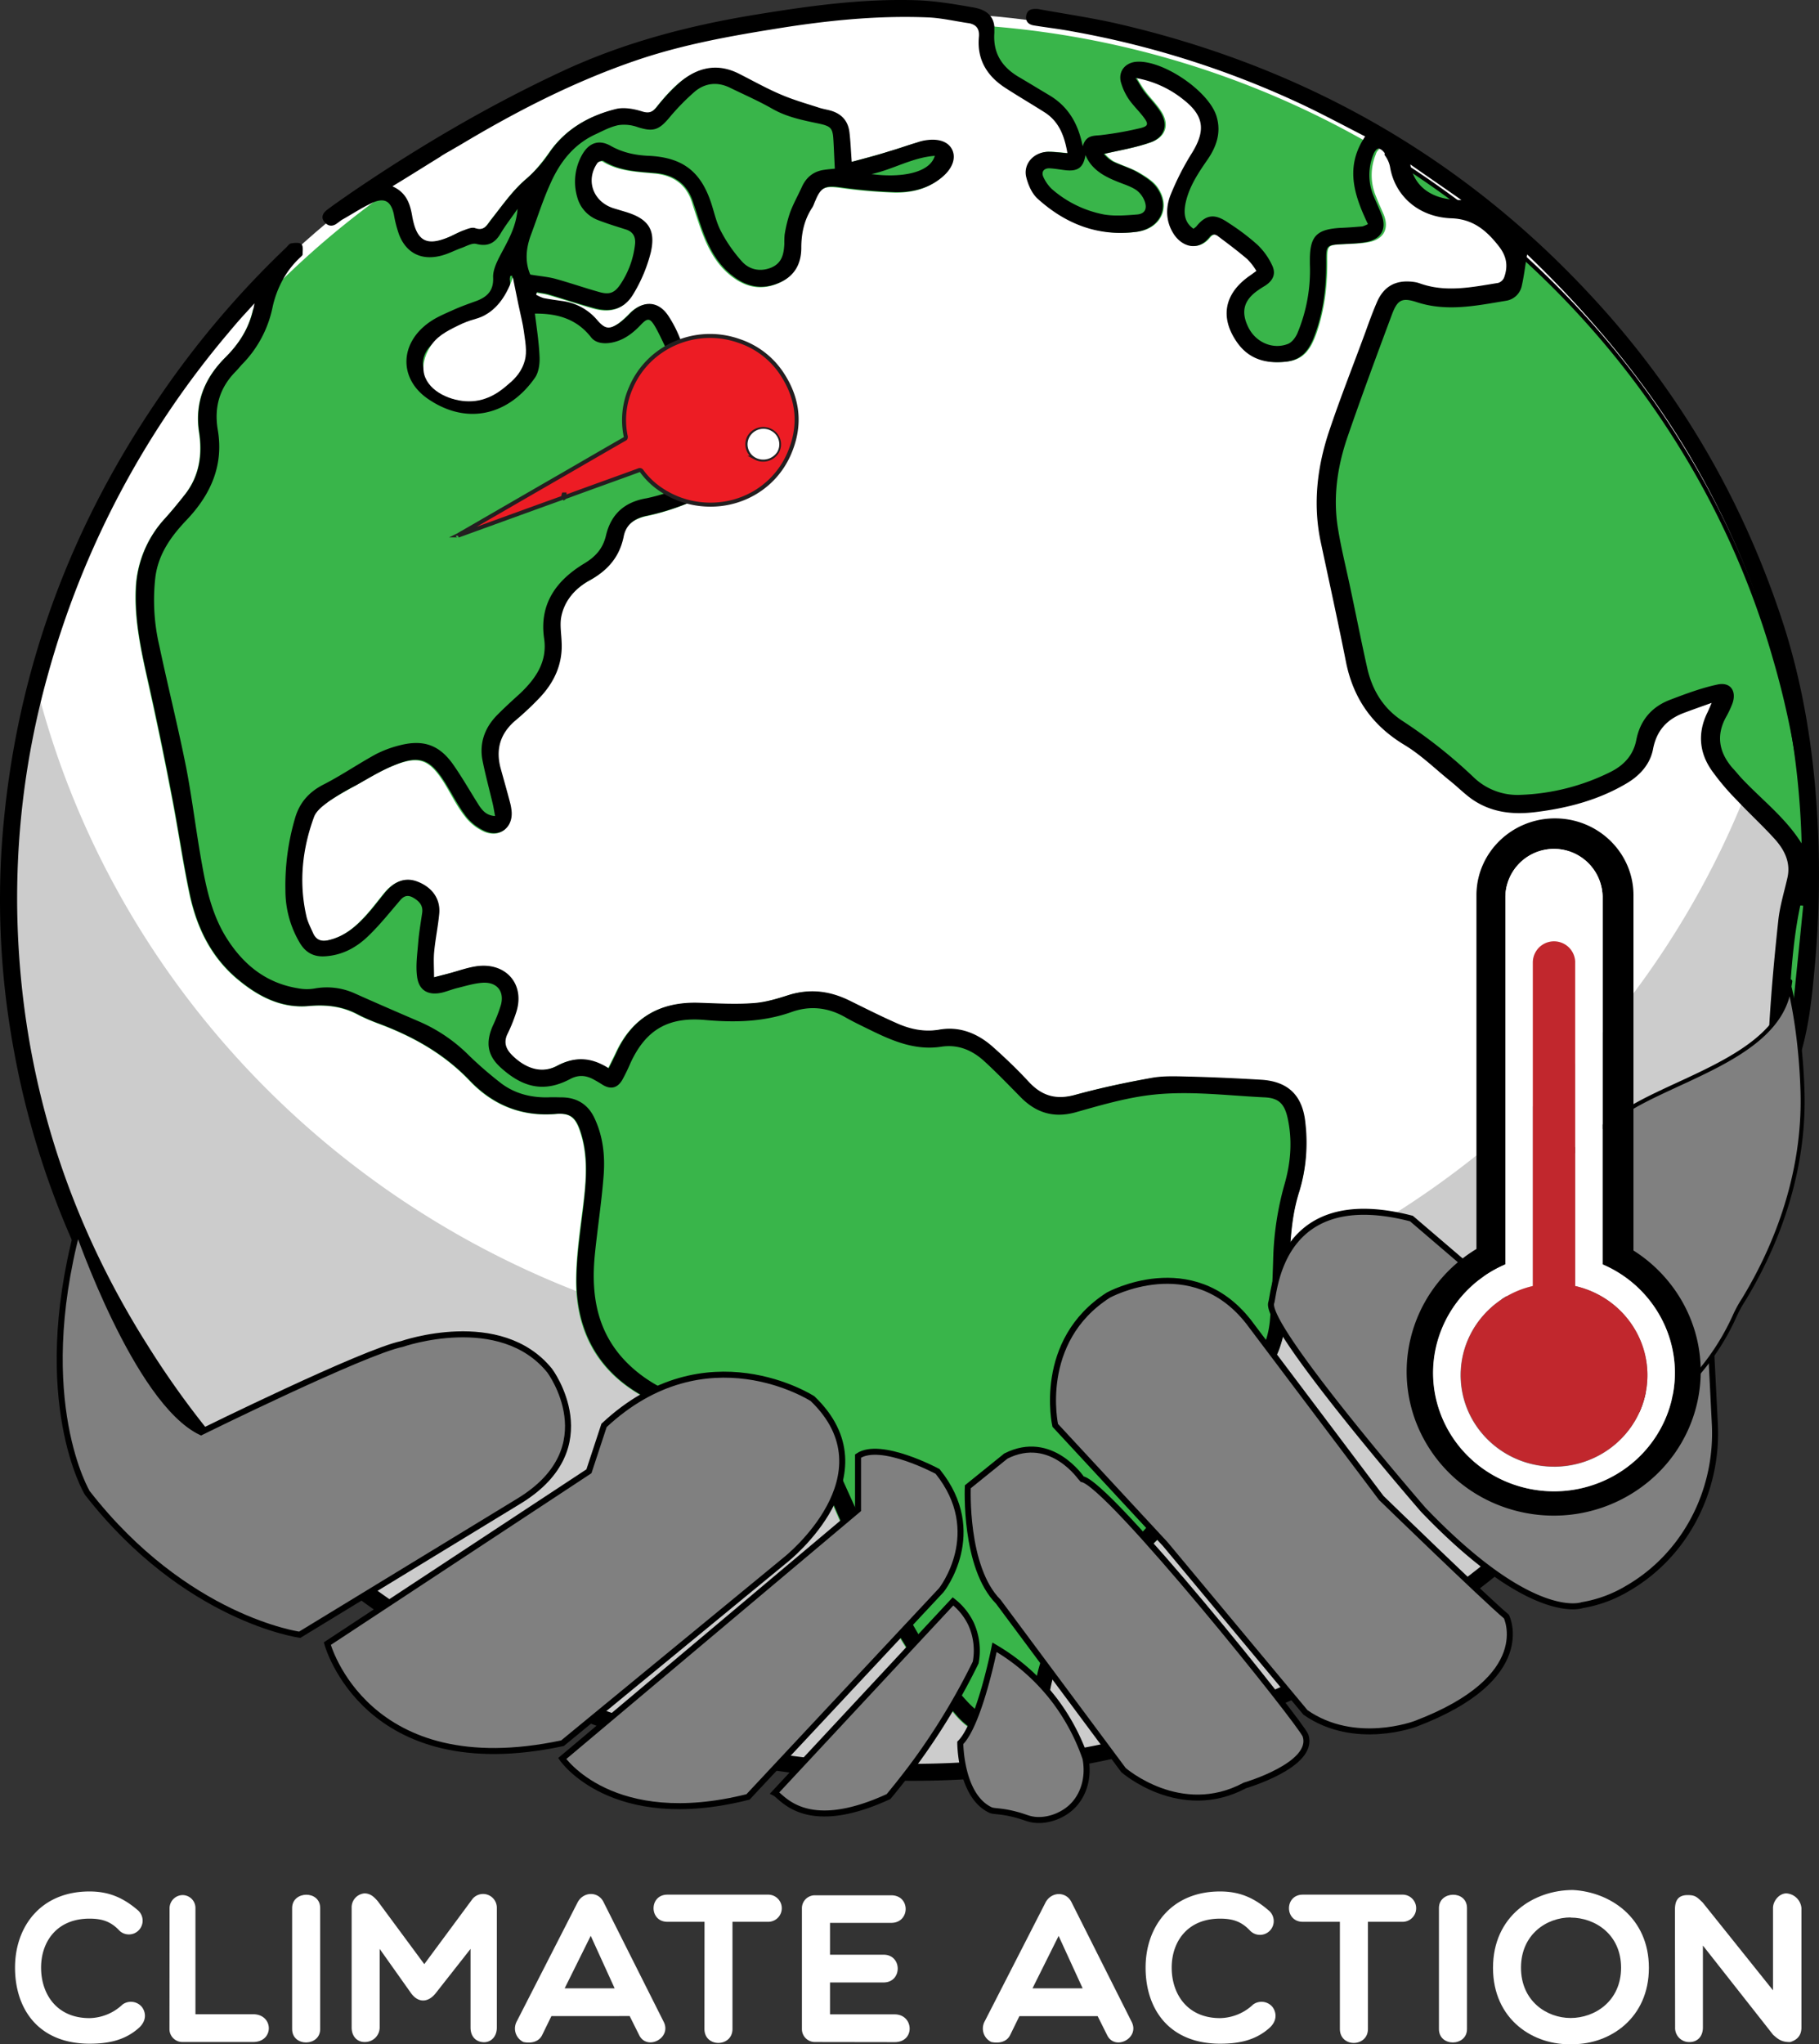 <svg id="Layer_1" data-name="Layer 1" xmlns="http://www.w3.org/2000/svg" viewBox="0 0 908.08 1020.1"><rect x="0" y="0" width="908.08" height="1020.1" fill="#333333" stroke="none"/><defs><style>.cls-1{fill:#fff;}.cls-2{fill:#ccc;}.cls-3,.cls-4{fill:#39b54a;}.cls-4,.cls-5,.cls-6{stroke:#000;}.cls-4{stroke-linecap:round;stroke-linejoin:round;}.cls-4,.cls-6,.cls-7{stroke-width:2px;}.cls-5,.cls-6{fill:gray;}.cls-5,.cls-6,.cls-7{stroke-miterlimit:10;}.cls-5{stroke-width:3px;}.cls-7{fill:#ed1c24;stroke:#231f20;}.cls-8{fill:#c1272d;}</style></defs><path class="cls-1" d="M28.6,986.67c0-20.42,12.8-38,37.15-38,9.2,0,16.51,2.76,24.24,9.43a6.87,6.87,0,0,1-8.78,10.56,7.34,7.34,0,0,1-.64-.61c-4.34-4.56-8.79-5.82-14.82-5.82-16.3,0-24.14,11.54-24.14,24.44,0,13.13,7.75,25.2,24.14,25.2a24.61,24.61,0,0,0,16.51-6.78,7.12,7.12,0,0,1,9.73,1.29c1.71,2.34,2.58,6.25-1.16,10-7.41,6.88-16.3,8.26-25.08,8.26C40.09,1024.57,28.6,1007.11,28.6,986.67Z" transform="translate(-21.1 -4.83)"/><path class="cls-1" d="M105.75,956.93a6.61,6.61,0,0,1,6.68-6.45,6.45,6.45,0,0,1,6.24,6.45v53h28.79c10.32,0,10.58,13.86,0,13.86H112.37a6.45,6.45,0,0,1-6.67-6.23v-.22Z" transform="translate(-21.1 -4.83)"/><path class="cls-1" d="M166.94,956.93c0-8.67,14-9,14,0v60.41c0,8.79-14,9-14,0Z" transform="translate(-21.1 -4.83)"/><path class="cls-1" d="M210.64,977.33v39.16a7.3,7.3,0,0,1-7.31,7.3H203c-3.38,0-6.35-2.58-6.35-7.29V956.93a7,7,0,0,1,6.35-7.3c3.07,0,4.86,1.8,6.67,3.87l23.24,31.44,24.12-32.6A6.87,6.87,0,0,1,269.13,957v59.59c0,4.65-3,7.3-6.35,7.3-3.81,0-6.78-2.58-6.78-7.3V977.33l-17.51,22.26c-3.81,4.65-8.58,4.65-12.07,0Z" transform="translate(-21.1 -4.83)"/><path class="cls-1" d="M282.41,1023.8a7.46,7.46,0,0,1-3.48-10c0-.07.07-.14.1-.2l30.37-59.38c2.86-5.61,10.48-5.82,13.13,0l29.84,59.38c4.34,8.26-8.46,14.82-12.27,6.57l-4.66-9.32H296.38l-4.55,9.32C290.14,1023.8,286.22,1024.57,282.41,1023.8ZM327.94,997,316,970.8,303,997Z" transform="translate(-21.1 -4.83)"/><path class="cls-1" d="M372.81,963.81H354.28c-9.21,0-9.21-13.55,0-13.55h50.06a6.78,6.78,0,1,1,0,13.55H386.77v53.46c0,9.2-14,9.42-14,0Z" transform="translate(-21.1 -4.83)"/><path class="cls-1" d="M428,1023.8a6.46,6.46,0,0,1-6.57-6.34V957.14a6.46,6.46,0,0,1,6.35-6.56H466c9.73,0,9.53,13.76,0,13.76H435.46v15.88h26.72c9.43,0,9.43,13.86,0,13.86H435.46V1010h32.27c9.63,0,10.33,13.86,0,13.86Z" transform="translate(-21.1 -4.83)"/><path class="cls-1" d="M516,1023.8a7.46,7.46,0,0,1-3.48-10,1.24,1.24,0,0,1,.1-.2L543,954.26c2.87-5.61,10.48-5.82,13.13,0L586,1013.64c4.35,8.26-8.47,14.82-12.27,6.57l-4.66-9.32H530l-4.56,9.32C523.74,1023.8,519.82,1024.57,516,1023.8ZM561.58,997l-12-26.15L536.55,997Z" transform="translate(-21.1 -4.83)"/><path class="cls-1" d="M593,986.67c0-20.42,12.82-38,37.17-38,9.2,0,16.51,2.76,24.23,9.43a6.87,6.87,0,1,1-9.41,9.95c-4.35-4.56-8.79-5.82-14.82-5.82-16.31,0-24.14,11.54-24.14,24.44,0,13.13,7.74,25.2,24.14,25.2a24.65,24.65,0,0,0,16.51-6.78,7.12,7.12,0,0,1,9.73,1.29c1.69,2.34,2.58,6.25-1.16,10-7.41,6.88-16.31,8.26-25.08,8.26C604.49,1024.57,593,1007.11,593,986.67Z" transform="translate(-21.1 -4.83)"/><path class="cls-1" d="M690,963.81H671.5c-9.22,0-9.22-13.55,0-13.55h50.06a6.78,6.78,0,0,1,0,13.55H704v53.46c0,9.2-14,9.42-14,0Z" transform="translate(-21.1 -4.83)"/><path class="cls-1" d="M739.45,956.93c0-8.67,14-9,14,0v60.41c0,8.79-14,9-14,0Z" transform="translate(-21.1 -4.83)"/><path class="cls-1" d="M806.34,1024.88c-19.57.85-39.9-12.17-39.9-38.1s20.33-38.84,39.9-38.84c18.56,1,37.92,13.76,37.92,38.84S824.9,1024.88,806.34,1024.88Zm-1.16-63.25c-11.85,0-24.77,8.37-24.77,25.08s12.9,25.1,24.77,25.1c12.17,0,25.19-8.47,25.19-25.1s-13-25-25.19-25Z" transform="translate(-21.1 -4.83)"/><path class="cls-1" d="M857.26,958c0-3.81.84-7.52,6.35-7.52,3.87,0,4.65,1,7.51,3.71L906.22,998V956.93c0-3.49,3.07-7.3,6.67-7.3a8.05,8.05,0,0,1,7.52,7.3v59.6c0,4.65-2.87,6.45-5.62,7.29-3.7,0-5.5-.84-8.57-3.7l-35-44.46v40.87c0,4.65-2.87,7.29-6.67,7.29a7,7,0,0,1-7.2-6.71,5.61,5.61,0,0,1,0-.58Z" transform="translate(-21.1 -4.83)"/><ellipse class="cls-1" cx="454.19" cy="445.46" rx="448.62" ry="439.26"/><path class="cls-2" d="M923.9,446.47c.58,242.63-199.6,439.86-447.47,440.4s-449.06-195.5-449.78-438a434.48,434.48,0,0,1,12.2-103.5c48,192.53,225.56,335.2,437,334.77S864.16,535.92,911,343.12A426,426,0,0,1,923.9,446.47Z" transform="translate(-21.1 -4.83)"/><path class="cls-3" d="M672.55,565.58c1.16,11.51.58,22.89-3,33.94-4.93,15.61-4.64,31.84-5.36,47.84-.44,10.22-1,20.44-4.5,30.39-3.76,10.74-11.59,17.6-21.15,23-6.52,3.7-13,7.25-19.43,11.22-9,5.68-10.43,15-11.17,24.42-.43,6-.43,12.06-.72,18.17A28.79,28.79,0,0,1,598,774c-10.72,10.65-21.74,21-31.88,32.23-13.21,14.48-20.44,31.66-22.18,51a37.88,37.88,0,0,1-1.16,5.68c-2.17,7.82-6.82,11.36-15.24,11.36A38.58,38.58,0,0,1,498,860.66a267.65,267.65,0,0,1-22.35-30c-17.83-27.54-31.5-57.07-43.92-87.17-4.65-11.08-12.33-17.92-24.21-20.58s-23.77-4.84-35.37-8.52a167.83,167.83,0,0,1-30.73-13.07c-22.35-12.49-32.75-32.51-32.75-57.07,0-13.77,2.31-27.69,3.91-41.46,1.3-11.21,1.73-22.29-1.89-33.22-2.32-7.09-5.08-9.51-12.32-8.8-17.27,1.42-31.49-4.68-42.76-16.47-12.9-13.63-28.7-22.44-46.24-28.86-3.19-1.28-6.37-2.55-9.42-4.11-7.82-4.26-16.1-5.26-25.08-4.41-13.21,1.14-24.38-4.54-34.35-12.63-13.92-11.22-21.16-26.27-24.79-42.88-3.48-16.32-5.79-32.93-9-49.26Q101.34,373.87,95,345.54c-3.33-15.19-6.81-30.38-6.23-46.14a54.83,54.83,0,0,1,14.64-35.78c3.34-3.83,6.67-7.66,9.72-11.64,7.38-9.37,9-20.16,7.24-31.52-2.17-14.77,2.76-26.87,13.21-37.2,6.67-6.66,11.59-14.19,13.77-23.88,4.64-5,9.43-9.95,14.36-14.63A435.69,435.69,0,0,1,204.49,108c4.35-3.26,8.7-6.53,13-9.51,6.67,3.41,8.12,9.23,9.14,15.33a1,1,0,0,0,.14.71c2.33,10.95,7,13.34,17.55,9.08,2.46-1,4.63-2.4,7.11-3.26,2-.71,4.64-2,6.37-1.41,4.93,1.56,6.24-1.71,8.42-4.55,5.54-6.79,10.56-14.31,17.23-20,4.93-4.12,8.41-8.81,12-13.78,8-11.36,19.56-17.91,33-21.15,3.91-1,8.7,0,12.76,1.27,3.62,1.14,5.37.43,7.54-2.41,3.47-4.26,7.11-8.66,11.45-12.21,8.55-7.09,18.29-9.65,29-4.4,7.11,3.55,14.22,7.39,21.45,10.51,5.94,2.55,12.32,4.26,18.55,6.38,2,.72,4.06,1,6.1,1.56,5.5,1.57,8.84,5.12,9.41,10.65.58,4.69.73,9.38,1.16,14.93,6.38-1.7,12.47-3.4,18.41-5.11,4.79-1.42,9.56-3.12,14.35-4.54A20,20,0,0,1,483.83,75c6.1-.71,10.44,1.14,12.19,5s.12,8.49-3.93,12.47c-6.82,6.39-15.37,8.65-24.38,8.51a256.64,256.64,0,0,1-27.55-2.41c-7.39-1-9.85-.14-12.47,6.53a17.92,17.92,0,0,1-1.59,3.55c-4.07,6.25-5.51,13.06-5.51,20.16,0,8.09-3.47,14.2-11.17,17.46-8.27,3.55-15.8,2-22.76-3.26-8-6-12.2-14.34-15.51-23.29-1.59-4.54-3.19-9.22-4.64-13.93-2.9-9-9.42-13.48-18.7-14.34-9-.85-18-1.13-25.95-6-.58-.43-2.61.28-3.05,1-5.94,8.65-2.17,19.3,8,22.57l5.65,1.7c11.6,3.41,15.66,8.8,13.05,20.3a73.39,73.39,0,0,1-8.55,20.59c-4.35,7.52-11.18,9.65-19.72,7.24-7.53-2.13-15.07-4.68-22.61-6.81-1.89-.57-3.91-.72-5.94-1.14l-.44,1.28a22.41,22.41,0,0,0,3.77,1.7q4.46.93,9,1.42a27.73,27.73,0,0,1,17.82,9.65c3.93,4.54,6.1,4.69,11,1.28a46.48,46.48,0,0,0,5.51-5c6.52-6.53,14.06-6,19.13,1.84a60.61,60.61,0,0,1,5.94,11.79c2.61,7.1,7.83,10,15.36,10.65a49,49,0,0,1,12.61,3c7.84,3,14.94,14.06,9.57,22.57-.43.71.44,2.84,1.3,3.55,3.77,2.84,7.84,5.26,11.46,8.24,7,5.67,5.94,12.21-2.76,15.19-12.19,4.12-24.49,4.54-37.4,0,2.77,3.69,3.63,7.52,1.31,10.78-2,3-4.93,6.11-8.13,7.39a112.1,112.1,0,0,1-20.32,6.25c-6.09,1.42-10.29,4.54-11.45,10.22-2,10.08-7.68,16.92-16.81,21.89-7.4,4.12-13.05,10.37-14.5,18.91-.58,3.84,0,8,.29,11.94.58,10.51-3.33,19.45-10.29,27.12a144,144,0,0,1-12.76,12.06c-7.82,6.68-10,14.77-7.25,24.42,1.6,5.4,3.05,10.95,4.5,16.33a28.07,28.07,0,0,1,.87,5c.44,7.81-5.66,12.64-13.21,9.51A24.88,24.88,0,0,1,253,412c-3.93-5-6.68-10.79-10-16.18-7.68-12.35-12.91-14.2-26.53-8.52-6.37,2.7-12.32,6.39-18.4,9.79-4.5,2.56-9,5-13.21,7.81-2.9,2-6.23,4.55-7.39,7.67-5.94,16-7.54,32.51-3.91,49.41.58,3,2.18,5.82,3.33,8.51,1.45,3.27,3.92,4.4,7.68,3.7,8.41-1.85,14.23-7.1,19.57-13.07,3-3.4,5.8-7.1,8.7-10.65,4.79-5.81,10.16-7.66,15.8-5.67,7.54,2.7,11.89,8.52,11.31,15.92-.59,6.67-1.89,13.2-2.61,19.91-.44,3.83,0,7.66,0,12.07,2.75-.72,5.21-1.43,7.68-2,4.35-1.14,8.55-2.56,13-3.42,14.78-2.41,24.78,8.52,20.43,22.58-1.16,4-3.05,7.67-4.64,11.5s-.72,7.1,2.32,10.08c7,7,14.94,9.51,22.76,5.39,9-4.82,17.1-4.11,25.66,1.29,1.3-2.7,2.61-5.26,3.76-7.68,8-17.45,21.89-25.69,41.46-25,9.14.28,18.29.71,27.25.14,5.94-.42,11.89-2.27,17.69-4.12,10.58-3.26,20.58-2,30.29,3,7.83,4,15.8,7.8,23.77,11.35,6.53,2.84,13.49,4.26,20.87,3,10.16-1.71,18.85,1.7,26.25,8.23a239.16,239.16,0,0,1,18.28,17.74c6.53,7.11,13.63,9.24,23.37,6.54A378.87,378.87,0,0,1,595.23,543c6.09-1.13,12.47-.85,18.55-.7,12,.27,24.07.84,36.1,1.55C664,544.57,671.25,551.82,672.55,565.58Z" transform="translate(-21.1 -4.83)"/><path class="cls-3" d="M683.72,134.13c.14,12.35-1.16,24.56-5.23,36.5-2.61,7.52-5.94,13.62-14.78,14.61-9.86,1.14-18.41-1.13-24.39-9.51-9-12.78-6.52-24.88,6.67-33.65.87-.56,1.6-1.13,2.91-2.13-1.6-2-2.76-4.25-4.49-5.82-4.65-4-9.58-7.66-14.5-11.35-1.74-1.42-3.19-1.29-4.65.57-5.94,7.24-13.91,4.12-17.68-1.86-4.06-6.1-4.06-12.93-1.59-19.3a133.89,133.89,0,0,1,10.87-21.3c6.67-10.94,5.94-18.31-4.21-26.26a51.92,51.92,0,0,0-24.06-11,75.53,75.53,0,0,0,4.35,6.81c2.46,3.26,5.51,6.25,7.83,9.8,4.34,6.67,2.47,12.94-5.08,15.62-7.21,2.55-15,3.85-23,5.7A18.56,18.56,0,0,0,577,85.3c4.07,2,8.4,3.26,12.32,5.39,3.62,2.13,7.68,4.54,9.85,7.81,6.68,9.8,1.45,20.45-10.43,22-19,2.41-35.08-4.12-48.85-16.33-2.9-2.56-4.93-7-5.94-11-1.59-6.67,3.77-12.49,10.87-12.63,3.18,0,6.23.43,9.71.71-1.45-8.23-4.07-15.61-11.45-20.44-6.37-4.12-13.05-8-19.42-12.07-9.28-6-14.5-14.2-13.34-25.42.29-2.83-.44-4.82-2.32-6,3.48.15,7,.43,10.44.86A451.63,451.63,0,0,1,702.12,74.93c2.61,1.42,5.08,2.84,7.54,4.4a4.52,4.52,0,0,0-1.74,2.56,27.1,27.1,0,0,0,.14,21c1.17,3.12,2.61,6.11,3.92,9.23,2.6,6.82,0,11.94-7.25,13.48-4.2.86-8.7.86-13.05,1.14C684.14,127,683.72,127.32,683.72,134.13Z" transform="translate(-21.1 -4.83)"/><path class="cls-1" d="M838.08,706a436.4,436.4,0,0,0,29.13-44,434.39,434.39,0,0,1-54.78,75.28C821.42,727.3,830,716.92,838.08,706Z" transform="translate(-21.1 -4.83)"/><path class="cls-4" d="M923.9,449.17A420,420,0,0,1,914,541.31a6.18,6.18,0,0,1-2.9.85c-1.74-.28-4.2-2.41-4.34-4-.88-6.82-1.89-13.78-1.46-20.73,1-17.61,2.62-35.21,4.5-52.68.72-7.37,3-14.62,4.64-21.89,1.74-8.09-1.75-14.76-7-20.44-5.95-6.53-12.61-12.64-18.55-19a119.34,119.34,0,0,1-11.89-13.93c-6.52-8.8-7.54-18.45-2.76-28.39,1-2,1.74-4,3.2-7.25-5.95,2.13-10.88,3.84-15.8,5.69-8.85,3.26-14.36,9.08-16.26,18.73-1.31,7.25-6.24,12.78-12.76,16.61-13.48,8-28.45,12.07-44.07,14.06-11.59,1.57-22.46.57-32.18-6.24-3.77-2.7-7.11-6.11-10.87-9.09-7.53-6.1-14.49-12.94-22.75-17.91-16.25-9.8-25.4-23.43-28.84-41.31-3.92-19.74-8.27-39.47-12.47-59.2-4.06-19-1.75-37.77,4.49-55.94,5.51-16.33,11.89-32.37,17.83-48.56,1.74-4.82,3.48-9.65,5.51-14.34,3.33-8,9.14-11.07,17.83-9.79a13.1,13.1,0,0,1,2.32.57c13.33,4.83,26.53,2,39.86-.15a5.78,5.78,0,0,0,3.62-3.26c2.18-6,1.45-11.22-2.75-16.61-6.24-8-13.21-13.94-24.38-14.34-16.26-.57-27.44-11.08-29.72-24.7a15,15,0,0,0-2.76-6.25c4.21,2.56,8.26,5.11,12.33,7.81,7.4,4.91,14.51,9.87,21.62,15.13a418.53,418.53,0,0,1,35.79,29.52c58.43,53.53,102.2,122.1,124.24,199.48A415.44,415.44,0,0,1,923.9,449.17Z" transform="translate(-21.1 -4.83)"/><g id="DqInqH.tif"><path d="M909.69,464.78c-1.89,17.47-3.33,35.07-4.49,52.68-.43,6.81.58,13.93,1.45,20.73.29,1.56,2.75,3.69,4.34,4a4.85,4.85,0,0,0,2.91-.85,20,20,0,0,0,2.6-1.85c1-.85,1.45-2.41,1.89-3.68,5.21-14.93,7-30.39,8.4-45.86a498.86,498.86,0,0,0,1-85.9c-2.32-31.23-7.68-61.9-17.68-91.71-20-59.77-51.32-113.29-94.65-159.86C751.12,83,671.69,37.88,578.05,16.44c-12.62-2.84-25.4-4.68-38.12-7a5.75,5.75,0,0,0-1.6-.14c-2.61-.14-4.5.71-4.93,3.4-.43,2.85,1.16,4.41,3.91,4.84,6.1,1,12.32,1.7,18.42,2.84a460,460,0,0,1,117,37.34c10,4.79,19.87,10.09,29.86,15.19-.42.57-.72,1.15-1.16,1.85C692.7,89.27,697.48,103,704,116.67a17.44,17.44,0,0,1-2.76,1.14c-3.47.28-6.82.57-10.29.71-12.47.57-15.94,4-15.94,16v2a80.92,80.92,0,0,1-6.24,34.64c-.86,2-2.61,4.4-4.63,5.26-7.54,3-16-.72-19.71-8-4.07-8-2.47-13.94,5.08-19,1-.71,2.17-1.42,3.33-2.13,4.06-2.7,5.36-6.11,3.19-10.37a33.64,33.64,0,0,0-7.25-10,111.43,111.43,0,0,0-14.06-10.65c-5.94-4.12-10.73-5.54-16.38,1.56a10.12,10.12,0,0,1-1.45,1.14c-4.21-3-5.22-7.25-3.77-13.49,1.88-8,6.38-14.63,11-21.29,4.34-6.39,6.66-13.35,4.34-21.16-3.61-12.49-26.41-28.11-39.71-27.4-5.65.28-9.42,4.54-8.13,10a29.42,29.42,0,0,0,3.77,8.38c2.17,3.27,5.22,6.1,7.68,9.38s2.33,4.4-1.74,5.39a169.7,169.7,0,0,1-19,3.4c-3.77.57-8-.42-9.71,5.69-2.32-11.79-7.53-20.17-17-25.7-4.77-2.84-9.42-5.68-14.22-8.52-8.84-5-13.63-11.94-12.9-22.44V18c-.57-5.22-3.9-8.2-10-9.37-9.72-1.7-19.57-3.41-29.29-3.69C450.48,4.09,423,8.07,395.55,12.6c-32,5.4-63.06,13.64-92.63,27.26-37.4,17.33-72.61,38.06-106.39,61.05-4.06,2.84-8.27,5.69-12.19,8.66-2,1.56-3.19,3.69-1.3,6s4.21,2.42,6.52.57c.87-.57,1.6-1.27,2.62-1.84,4.06-2.27,8-4.83,12.19-7L207,106c6.23-2.7,9.28-.71,10.73,5.82a59.45,59.45,0,0,0,2.6,10.08c3.48,9,10.87,12.94,20.44,10.65,3.77-.85,7.11-2.7,10.73-4,2.46-.86,5.21-2.56,7.39-2,6.09,1.56,9.57-.71,12.32-5.53,2.32-3.84,5.22-7.53,8.26-11.95-.72,9.66-5.36,16.76-9.14,24.15-1.6,3.11-3.19,6.8-3.05,10.07.29,6.25-2.61,9.51-8.13,11.64-3.91,1.42-8,2.85-11.74,4.55-4.07,1.84-8.26,3.54-11.89,6.1-15.24,10.65-15.36,28.68-.28,38.62,19.71,13.2,40.15,7.24,52.76-10.65,2-2.69,2.6-7,2.46-10.51-.29-7.38-1.45-14.61-2.32-21.72,11.75-.14,21.16,3,28,11.78,2.33,3,6.38,3.42,10.29,2.7,5.95-1.13,10.44-4.54,14.5-8.8,3.48-3.69,4.64-3.55,7.25.86,2,3.54,3.77,7.37,5.5,11.06,3.77,8.38,10,12.78,19.43,13.5a39,39,0,0,1,12.19,3c4.79,2,7,6.68,5.51,10.22-3.33,8.52-2.6,10.8,5.22,16.05,3.34,2.28,6.67,4.54,10.3,7a12.4,12.4,0,0,1-1.74,1.14,50.18,50.18,0,0,1-24.21,1.56c-5.8-1.15-11-3.55-14.07-9.09-4.19-7.67-10.43-9.66-18.4-5.68-7.68,3.69-9,12.07-2.17,17.32,3.19,2.55,7.24,4,11,5.82,2.61,1.28,5.51,2.28,9.42,4-2.61,2-4.2,4-6.09,4.69a92.27,92.27,0,0,1-16.1,5c-11.17,1.84-17.82,8-20.32,18.45-1.44,6.25-4.78,10.37-10.58,13.93-14.22,8.52-22.9,20.31-20.32,37.76,1.6,11.37-4.06,19.73-12,27.27-4.06,3.68-8.13,7.37-11.87,11.21-5.81,6.1-8.42,13.49-7,21.72,1.44,7.38,3.47,14.77,5.21,22.15.43,1.84.73,3.83,1.16,6.1-4.2-.28-6.1-2.55-7.83-5-4.35-6.81-8.26-13.77-12.9-20.44-7-10.08-15.07-12.93-27.1-9.8a55,55,0,0,0-11.74,4.41c-8.84,4.83-17.28,10.64-26.24,15.19-7.4,3.83-11.89,9.22-14.06,16.74a119,119,0,0,0-4.79,36.21,51,51,0,0,0,7.12,25.87c2.75,4.69,6.67,7.1,12.32,6.82,8.7-.43,15.8-4.26,21.74-9.95s10.88-11.94,16.09-18c2-2.41,4.06-2.84,6.82-1.14s4.63,3.69,4.2,7.25c-.73,5-1.59,9.95-2,14.92-.44,5.68-1.3,11.36-.58,16.92.86,7.11,5.65,9.8,12.9,8,2.61-.7,5.08-1.7,7.53-2.27,4.07-1,8.13-2.27,12.33-2.55,7.11-.43,10.87,4.25,9.14,10.94a76,76,0,0,1-4.2,10.79c-3.48,8.23-2.62,14.62,4.2,20.73,10.73,9.65,21.34,12.63,34.64,5.53,4.35-2.27,8.13-1.7,11.89.43,1.31.71,2.75,1.56,4.06,2.41,4.07,2.56,7.54,1.85,10-2.41a89.81,89.81,0,0,0,4.06-8.38c7.68-16.61,18.84-23.14,37.39-21.44,14.64,1.28,29,1,43.05-4,9.15-3.27,18-2.28,26.42,2.41,4.21,2.42,8.7,4.55,13.05,6.68,11,5.39,22.35,10.22,35.22,8.23,8.4-1.27,15.36,1.7,21.34,7.09,6.37,5.83,12.31,12,18.4,18.18,8,8.1,17.11,10.51,28.12,7.24,10.59-3,21.34-6.1,32.18-7.81,20.44-3.26,40.88-.42,61.32.57,7,.29,9.85,3.12,11.45,9.8,2.61,11.35,1.74,22.57-1.45,33.64a150.81,150.81,0,0,0-5.65,37.62c-.3,10.08-.72,20-1.6,30.11-1.16,12.63-6.66,22.88-18.69,29-5.66,3-11.18,6.25-16.82,9.38-11.89,6.67-18.41,16.75-19.13,30.09-.29,4.55-.87,9.09-.59,13.5.73,11.35-3.47,20.3-12.61,27.53-11.73,9.24-21.74,20.3-30.72,32.09-8.56,11.07-15.24,23.14-18,36.92-1.16,5.82-1.89,11.63-3.19,17.45-1.16,5.26-2.47,6.11-7.82,6-10-.29-17.55-5.11-23.92-12.07-14.78-16.18-25.65-35.07-35.56-54.24-10.16-20-19.3-40.6-28.55-61-5.37-11.78-13.77-19.59-26.67-22.72-2.61-.7-5.08-1.27-7.68-2-13.49-3.54-27.25-6.39-40.44-10.65s-25.07-11.18-34.05-21.79c-12.19-14.63-14.35-31.94-12.61-50,1.3-13.06,3.33-26,4.35-39,.86-10.22-.14-20.3-4.78-29.85-3.2-6.39-8.56-9.65-15.8-9.8-2.32,0-4.79-.14-7.12,0-8.84.15-17.1-2-24.06-7.53a191.1,191.1,0,0,1-15.36-13.34A80,80,0,0,0,231,514.86c-10.87-4.68-21.74-9.37-32.51-14.19a33.81,33.81,0,0,0-20.44-2.56,23.16,23.16,0,0,1-8.26-.14c-15.65-2.56-26.82-11.5-35.08-24.28-7.39-11.36-10.44-24.42-12.75-37.48-2.91-15.92-4.79-32.08-7.84-48-4.06-20.45-9.14-40.61-13.47-61.06a100,100,0,0,1-2-34.21c1.45-11.49,7.68-20.3,15.5-28.53,12.2-12.78,18.71-27.41,15.66-45.15-1.88-11.22.87-20.9,9-29.11,1-1,1.88-2.13,2.9-3.26a56.88,56.88,0,0,0,15.36-28.26,50.56,50.56,0,0,1,5.51-14.75A44.37,44.37,0,0,1,171,133.25c.44-.43,1.16-1,1.16-1.43,0-1.7.44-4.12-.58-5.11s-3.48-.71-5.22-.42c-.87.14-1.6,1.27-2.32,2a461.88,461.88,0,0,0-63.78,75.25Q30.87,304.9,22.1,425.15a411.07,411.07,0,0,0,5.51,101.5A423.17,423.17,0,0,0,78.25,665.54q63.06,109.66,175.82,171.23c61.18,33.37,126.84,51.82,196.71,55.94a449.9,449.9,0,0,0,97.69-5,463.27,463.27,0,0,0,140.32-45.44q103.05-52.8,167.56-147.07c22.61-32.94,41-68,52.61-106.2,3.49-11.64,6.82-23.43,10.16-35.21.72-2.7-.14-4.54-2.75-5.53a3.79,3.79,0,0,0-3.91.7,5.36,5.36,0,0,0-1.31,2.13,26.9,26.9,0,0,0-1,3.27c-4.64,15.62-8.41,31.37-13.92,46.57a385.49,385.49,0,0,1-21.45,48c-2.33,4.39-4.78,8.79-7.25,13a416.9,416.9,0,0,1-29.13,44c-8.13,10.79-16.68,21.29-25.66,31.23l-3.92,4.26A436.08,436.08,0,0,1,720.1,815Q625.29,874.47,513,883.47a446.72,446.72,0,0,1-102.05-3.26c-55.22-8.24-107.26-25.56-155.82-52.67-66.67-37.2-120.31-87.46-160.31-151.35C55.92,614.71,34.18,547.7,30.27,475.58A412.63,412.63,0,0,1,44.91,341.84a448.45,448.45,0,0,1,90.43-171.17c2-2.41,4.06-4.82,6.09-7.1s4.21-4.54,6.68-7.38a23.4,23.4,0,0,1-.58,3c-2.17,9.65-7.11,17.18-13.78,23.88-10.43,10.36-15.36,22.44-13.21,37.2,1.74,11.22.3,22.15-7.24,31.52-3.19,4-6.38,8-9.71,11.63A54.78,54.78,0,0,0,89,299.23c-.58,15.75,2.75,30.95,6.23,46.13q6.3,28.13,11.74,56.65c3.19,16.33,5.51,32.94,9,49.27,3.62,16.75,10.87,31.65,24.78,42.87,9.86,8.09,21.17,13.77,34.36,12.64,9.14-.86,17.27.14,25.07,4.4a80.56,80.56,0,0,0,9.43,4.12c17.54,6.52,33.19,15.18,46.24,28.86,11.3,11.78,25.5,17.91,42.75,16.47,7.4-.57,10,1.84,12.33,8.79,3.62,11,3.05,22,1.88,33.23-1.44,13.77-3.91,27.54-3.91,41.45.14,24.57,10.57,44.58,32.75,57.07a171,171,0,0,0,30.81,12.91c11.45,3.69,23.48,6,35.37,8.52S427.48,732,432,743.2c12.47,30.09,26.09,59.62,43.92,87.16a279.25,279.25,0,0,0,22.36,30A38.25,38.25,0,0,0,527.81,874c8.42.14,13.05-3.41,15.25-11.35a39.56,39.56,0,0,0,1.15-5.69,85.3,85.3,0,0,1,22.18-51c10.16-11.06,21.17-21.57,31.9-32.22,5.5-5.4,8.84-11.78,9.14-19.46.3-6,.44-12.06.73-18.17.58-9.36,2.18-18.74,11.18-24.42,6.24-4,12.9-7.66,19.43-11.21,9.71-5.4,17.39-12.21,21.16-23,3.48-10,4.06-20,4.49-30.39.72-16,.3-32.08,5.37-47.83a84,84,0,0,0,3-33.94c-1.3-13.77-8.54-21-22.46-21.72-12-.71-24.06-1.27-36.09-1.56-6.24-.14-12.61-.43-18.55.71-12.61,2.27-25.4,5-37.69,8.37-9.71,2.7-16.81.57-23.37-6.53-5.8-6.25-11.88-12.07-18.29-17.74-7.38-6.39-16.25-10-26.23-8.24-7.4,1.28-14.35-.14-20.87-3-8.13-3.56-15.95-7.53-23.78-11.37-9.71-4.83-19.56-6.24-30.29-3-5.79,1.85-11.74,3.7-17.68,4.12-9,.71-18.29.14-27.25-.14-19.72-.71-33.53,7.52-41.46,25-1.17,2.56-2.47,5-3.77,7.68-8.55-5.41-16.53-6.11-25.66-1.29-7.68,4.12-15.8,1.57-22.75-5.39-2.91-3-4.07-6.1-2.33-10.08a79.49,79.49,0,0,0,4.65-11.5c4.34-14.06-5.65-25-20.45-22.58-4.49.72-8.69,2.27-13,3.42-2.46.7-4.93,1.27-7.68,2,0-4.4-.29-8.37,0-12.06.57-6.68,2-13.21,2.61-19.91.58-7.37-3.77-13.19-11.31-15.92-5.65-2-11-.15-15.8,5.67-2.9,3.56-5.65,7.25-8.7,10.65-5.36,6-11.3,11.22-19.57,13.07-3.77.84-6.23-.29-7.68-3.69-1.3-2.85-2.75-5.69-3.33-8.52-3.77-16.76-2-33.37,3.91-49.41,1.16-3,4.5-5.53,7.4-7.66a109.46,109.46,0,0,1,13.21-7.82c6.09-3.4,12-7.09,18.41-9.79,13.48-5.82,18.84-3.83,26.53,8.52,3.33,5.39,6.22,11.07,10,16.18a25,25,0,0,0,9.86,7.81c7.4,3.13,13.62-1.71,13.21-9.51a26.37,26.37,0,0,0-.87-5c-1.45-5.54-3-10.94-4.49-16.33-2.76-9.65-.59-17.74,7.25-24.42a146.92,146.92,0,0,0,12.75-12.07c7-7.66,10.87-16.61,10.29-27.11-.14-4-.86-8.1-.28-11.94,1.44-8.52,7.11-14.93,14.49-18.91,9.14-5.11,14.78-11.78,16.81-21.89,1.16-5.82,5.37-9,11.45-10.22A123.67,123.67,0,0,0,364.25,256c3.19-1.42,6.1-4.4,8.13-7.38,2.33-3.27,1.45-7.25-1.3-10.79a55.46,55.46,0,0,0,37.4,0c8.55-3,9.71-9.52,2.75-15.2-3.62-3-7.83-5.25-11.45-8.23-.87-.7-1.73-2.83-1.31-3.55,5.37-8.52-1.73-19.6-9.56-22.57a49.64,49.64,0,0,0-12.61-3c-7.39-.7-12.62-3.54-15.37-10.64A60.33,60.33,0,0,0,355,162.81c-4.93-7.8-12.46-8.37-19.14-1.84a44.8,44.8,0,0,1-5.5,5c-5.08,3.4-7.12,3.12-11-1.28A27.48,27.48,0,0,0,301.5,155c-3.05-.43-5.94-.85-9-1.42a18.53,18.53,0,0,1-3.77-1.7l.44-1.29c2,.43,3.91.57,5.93,1.14,7.54,2.28,15.08,4.82,22.62,6.81,8.7,2.42,15.36.29,19.71-7.23A75.59,75.59,0,0,0,346,130.74c2.62-11.5-1.45-16.92-13-20.3l-5.65-1.7c-10.16-3.27-14.06-13.94-8-22.58.44-.71,2.46-1.42,3.05-1,8,5,17,5.25,25.94,6,9.28.85,15.8,5.4,18.71,14.34,1.58,4.68,3,9.37,4.63,13.93,3.33,9,7.54,17.32,15.51,23.28,6.81,5.26,14.49,6.82,22.75,3.28,7.84-3.28,11.18-9.52,11.18-17.47,0-7.24,1.45-14.06,5.51-20.16.72-1.14,1-2.42,1.59-3.55,2.76-6.67,5.08-7.53,12.47-6.53a256.29,256.29,0,0,0,27.53,2.42c9,.14,17.55-2.13,24.39-8.52,4.2-4,5.66-8.67,3.91-12.5s-6.1-5.67-12.19-5a21.49,21.49,0,0,0-5.08,1.14c-4.79,1.42-9.43,3.12-14.36,4.53-6.11,2-12.2,3.54-18.59,5.24-.43-5.53-.58-10.22-1.16-14.93-.72-5.53-3.91-9.08-9.42-10.65-2-.56-4.06-.84-6.1-1.56-6.23-2-12.61-3.83-18.55-6.39-7.4-3.12-14.36-7.09-21.46-10.65-10.72-5.25-20.43-2.83-29,4.41A92.38,92.38,0,0,0,349.15,58c-2.17,2.7-3.91,3.56-7.54,2.42-4.06-1.27-8.83-2.13-12.75-1.27-13.36,3.28-24.92,9.81-33,21.16a67.18,67.18,0,0,1-12,13.78c-6.66,5.68-11.89,13.06-17.27,20-2.32,2.84-3.48,6.24-8.4,4.54-1.74-.57-4.35.7-6.38,1.42-2.46,1-4.64,2.27-7.12,3.27-10.4,4.25-15.19,1.89-17.51-9.06,0-.29-.15-.43-.15-.71-1-6.11-2.46-11.94-9.14-15.33l-.87-.43c8.26-5,16.09-9.95,23.91-14.77.15-.14.44-.28.58-.43,1.6-1,3.05-1.84,4.65-2.69.86-.57,1.73-1,2.61-1.56.72-.42,1.3-.71,2-1.14C278.57,60.55,307.37,45.68,338.59,35c22-7.53,44.78-11.79,67.69-15.48,25.79-4.26,51.88-7.09,78.13-6,6.66.29,13.33,1.85,20,2.84a7.61,7.61,0,0,1,3.05,1c1.88,1.14,2.61,3.13,2.32,6-1,11.22,4.06,19.46,13.34,25.42,6.37,4.12,13,8,19.42,12.07,7.39,4.69,10,12.06,11.45,20.44-3.48-.28-6.53-.71-9.72-.71-7.11.14-12.45,6-10.86,12.63,1,4,2.9,8.38,5.94,11,13.77,12.35,29.86,18.74,48.85,16.33,11.89-1.56,17.27-12.21,10.43-22-2.31-3.27-6.23-5.68-9.85-7.81s-8.26-3.41-12.32-5.39a18.56,18.56,0,0,1-4.35-3.69c8-1.85,15.8-3.13,23-5.68,7.54-2.56,9.42-9,5.08-15.62-2.18-3.41-5.21-6.39-7.83-9.8-1.45-1.84-2.46-4-4.34-6.81a52,52,0,0,1,24.06,10.95c10.16,8,10.87,15.34,4.2,26.26a133.89,133.89,0,0,0-10.87,21.3c-2.47,6.39-2.32,13.2,1.6,19.3s11.73,9.1,17.67,1.86c1.46-1.86,2.91-2,4.65-.57,4.93,3.69,9.85,7.38,14.49,11.35a31.65,31.65,0,0,1,4.5,5.82c-1.31,1-2.18,1.57-2.91,2.13-13,8.81-15.65,20.9-6.66,33.65,5.94,8.38,14.5,10.65,24.38,9.51,8.84-1,12.19-7.09,14.78-14.61,4.21-11.95,5.37-24,5.23-36.5,0-6.81.58-7.09,7.38-7.52,4.35-.28,8.7-.28,13.05-1.14,7.24-1.56,9.86-6.67,7.24-13.48-1.15-3.12-2.6-6.11-3.91-9.23a27.1,27.1,0,0,1-.14-21,6.6,6.6,0,0,1,1.74-2.56c1-.57,2.31,0,3.62,1.7a6,6,0,0,1,.73,1,17.18,17.18,0,0,1,2.75,6.25c2.29,13.59,13.44,24.13,29.65,24.67,11.17.45,18.14,6.43,24.38,14.39a16,16,0,0,1,2.76,16.61,5.82,5.82,0,0,1-3.63,3.26c-13.21,2.13-26.53,5-39.86.15a10.35,10.35,0,0,0-2.32-.57c-8.69-1.28-14.5,1.84-17.83,9.79-2,4.69-3.77,9.52-5.51,14.34C697.34,187,691,203,685.45,219.37c-6.24,18.17-8.55,36.91-4.49,55.94,4.2,19.73,8.55,39.46,12.47,59.2,3.47,17.91,12.61,31.65,28.84,41.31,8.26,5,15.25,11.78,22.75,17.91,3.63,3,7,6.39,10.88,9.08,9.71,6.82,20.72,7.82,32.17,6.25,15.66-2,30.48-6.11,44.07-14.06,6.52-3.83,11.45-9.36,12.76-16.61,1.74-9.51,7.24-15.33,16.26-18.74,4.92-1.84,9.85-3.55,15.8-5.68-1.46,3.28-2.33,5.26-3.19,7.25-4.79,9.95-3.92,19.59,2.75,28.39a176.92,176.92,0,0,0,11.89,13.93c6.09,6.39,12.75,12.5,18.55,19,5.21,5.68,8.7,12.21,7,20.44C912.73,450.16,910.56,457.41,909.69,464.78ZM352.64,229.4c-1.3-.57-2-2.13-3.05-3.27,1.3-.85,2.46-2.12,3.77-2.12a6.59,6.59,0,0,1,4.35,1.7c2.32,2.55,4.06,5.53,6.37,8.79C360.33,232.8,356.41,231.39,352.64,229.4ZM487.77,82.59c-2.61,9-18,11-31.6,9.1,10.72-2.28,20.26-8.25,31.57-9.1ZM286.25,121.78c3.19-8.52,5.94-17.31,9.71-25.55,4.65-10.36,11.31-19.17,22.18-24.27,3.77-1.72,7.54-3.85,11.75-4.69a20,20,0,0,1,9.56,1c7.54,2.41,10.44,1.57,15.52-4.4a115,115,0,0,1,13-13.35c4.93-4.11,10.87-5,17.1-2.13,7.25,3.55,14.5,6.68,21.46,10.65,7.39,4.26,15.51,5.82,23.62,7.52,5.8,1.29,6.67,2.28,7,8.1.29,4.68.43,9.37.72,14.33-1.3.15-3.33.29-5.22.58-5.5.71-9.14,3.83-11.3,8.66-2,4.4-4.35,8.52-5.94,12.93a68.12,68.12,0,0,0-2.61,10.79,45.92,45.92,0,0,0-.14,4.69c-.3,5-1.16,9.51-6.68,11.78-5.35,2.13-10.58,1-14.22-2.83a73.08,73.08,0,0,1-10.58-15.05c-2.47-4.55-3.48-9.66-5.08-14.49-5.19-15.63-14.18-22.6-30.85-23.45-6.82-.27-13.21-1.55-19.3-5-5.79-3.27-10.72-1.56-14.05,4.12a27.34,27.34,0,0,0-2.6,21.6,16.84,16.84,0,0,0,10.44,11.37c4.35,1.7,9,3.12,13.48,4.54,3.91,1.13,5.21,3.69,4.93,7.24a44.63,44.63,0,0,1-7.11,19.9c-3.05,4.69-5.66,5.69-11,4.12-7.11-2-14.06-4.4-21.16-6.39-3.92-1.13-8.13-1.42-13.05-2.26C283.07,135.56,283.65,128.6,286.25,121.78Zm-4.2,62.33a9.09,9.09,0,0,1-1.31,5.82c-11,14.48-26.67,18.74-42.47,6.82-7.11-5.41-8.12-13.35-2-19.6,3.77-3.83,9-6.52,13.91-9.22,4.21-2.13,8.84-3.28,13.21-5.12,8.13-3.55,13.48-9.08,12.19-18.6a7.12,7.12,0,0,1,.29-1.7,1.88,1.88,0,0,0,.87-.14c1,6.1,2.32,12.21,3.05,18.31C280.9,168.5,281.48,176.3,282.05,184.11Zm297-88.57c3.19,1.27,6.53,2.27,9.28,4.11a12.23,12.23,0,0,1,4.35,6c1.17,3.69-.29,6-4.2,6.24-5.36.43-10.87.86-16.09,0a55.25,55.25,0,0,1-26.24-12.78,19.46,19.46,0,0,1-4.2-6c-1.16-2.69.43-4.54,3.48-4.26,2.32.14,4.78.57,7.11.86,6.53.85,9.42-1.14,10.44-7.52,3,7.22,9.27,10.63,16.07,13.33Zm168.3,9c-11.31-.75-19-6.13-21.6-15.09a14.83,14.83,0,0,1-.58-2.56c8.56,6,16.66,11.51,25.51,17.76a27,27,0,0,1-3.36-.14ZM890.7,393.37c-1.59-1.7-3-3.54-4.64-5.24-6.95-8-8.4-16.62-3-26a49.21,49.21,0,0,0,2.9-6.25c2.17-6.1-.87-10.78-7.25-9.51-8.13,1.7-16.09,4.69-23.91,7.67-9.28,3.54-14.94,10.36-16.82,20-1.45,7.53-6.1,12.64-13,16.05a109.06,109.06,0,0,1-44.5,11.36,31.53,31.53,0,0,1-23.76-8.81,248.18,248.18,0,0,0-35.37-28c-9.86-6.39-15.24-15.62-17.69-26.41-3.19-14.2-5.94-28.39-9-42.59-1.89-8.8-4.07-17.61-5.51-26.41-2.76-15.92-.44-31.66,4.78-46.71,7-20.3,14.49-40.46,22-60.62,2.76-7.38,4.93-8.8,12.61-6.24,14.93,4.82,29.57,1.7,44.21-.72a9.49,9.49,0,0,0,8-7.23c1-4.41,1.59-8.81,2.31-13.5.15-.84.3-1.56.44-2.41,61,58.5,103.79,125.08,124,201.74a404.57,404.57,0,0,1,13,92.17C912.59,413,900.74,404,890.7,393.37Zm29.13,63.32a5.53,5.53,0,0,1,1.46.14c-2,20.59-4.21,41.18-6.23,61.91-.58,0-1-.15-1.6-.15C914.91,497.86,915.48,477.14,919.83,456.69Z" transform="translate(-21.1 -4.83)"/></g><path class="cls-1" d="M277.13,143.22c.58,3,1.59,7.67,2.75,13.49,1.6,7.53,2.17,9.37,2.75,13.49,1.16,7.66,1.6,11.64,0,16-1.89,5.39-5.66,8.66-8.26,10.79-2.9,2.55-9.71,8.24-19.3,8.09-8.4,0-19.71-4.54-22.18-13.35-1.59-6.1,1.75-11.78,2.76-13.48,3.18-5.4,8.13-8,13.77-10.79,7.39-3.69,9.42-3,13.77-5.39S273.22,154.72,277.13,143.22Z" transform="translate(-21.1 -4.83)"/><path class="cls-5" d="M59.85,618.12s29.46,86,61.6,101.36c0,0,81.46-40.17,100.3-44,0,0,49.14-17.19,73.79,13.34,0,0,28.45,38.19-15.08,64.88L170.73,820.57s-56.82-7.68-106-70.71C64.62,749.86,37.23,704,59.85,618.12Z" transform="translate(-21.1 -4.83)"/><path class="cls-5" d="M184.5,825s19,70.7,117.41,49.69l111.61-91.72s53.06-42,13.21-80.21c0,0-53.06-34.36-104.08,13.35L315.11,739Z" transform="translate(-21.1 -4.83)"/><path class="cls-5" d="M301.77,882.33s24.63,36.34,92.76,19.16l96.52-103.21s22.76-28.68-1.89-59.2c0,0-28.44-15.34-39.71-7.68v26.75Z" transform="translate(-21.1 -4.83)"/><path class="cls-5" d="M407.87,899.47c3.77,1.84,15.24,21,56.82,1.84,6.09-7.39,12.46-15.48,18.7-24.56a327.83,327.83,0,0,0,24.78-42.31,32.2,32.2,0,0,0-2.31-19.3,31.47,31.47,0,0,0-9-11.21Z" transform="translate(-21.1 -4.83)"/><path class="cls-5" d="M517.59,826.82s-7.53,38.19-17.1,47.71c0,0,0,26.4,15.08,33.5,1.44.71,4.63.43,10.29,1.71,6.23,1.42,7.39,2.4,10.58,3,6.52,1.14,13.92-1.28,19-5.68,6.67-5.82,9.42-15.34,7.54-24.88a104.37,104.37,0,0,0-15.24-28.68A102.71,102.71,0,0,0,517.59,826.82Z" transform="translate(-21.1 -4.83)"/><path class="cls-5" d="M523.25,731.4l-19,15.34s-1.88,40.18,15.24,57.36l62.48,84s28.45,24.88,60.59,7.67c0,0,35.07-10.22,30.29-24.88-1.89-5.67-98.42-126.06-111.61-128C561.08,742.77,546,719.91,523.25,731.4Z" transform="translate(-21.1 -4.83)"/><path class="cls-5" d="M547.89,716.08s-9.42-42,26.53-65c0,0,41.6-22.89,70,13.34l66.23,87.88s51.17,49.69,62.48,59.2c0,0,15.24,30.53-45.37,53.52,0,0-30.3,11.51-54.94-5.68l-70-84Z" transform="translate(-21.1 -4.83)"/><path class="cls-5" d="M655.73,654.89c1.74-5.4,3.77-59.2,70-42L837.36,708.4s26.53-2,37.83-32.52l2,39.76c1.6,33.51-15.08,65.45-43.77,81.92A64.77,64.77,0,0,1,811,805.79s-24.63,9.53-79.42-47.64C731.55,758.15,652,666.39,655.73,654.89Z" transform="translate(-21.1 -4.83)"/><path class="cls-6" d="M921,553s0-29-6.67-56.22c0,1.13,1.15-6.53,0,1.13-5.37,36.49-66.05,46.85-88.28,66.31h0A66.57,66.57,0,0,0,791,613c-2.33,15.76-2,34.08,6.23,49.7l44.06,37a14.39,14.39,0,0,0,18.85-.43A118.54,118.54,0,0,0,887,661.7a59.52,59.52,0,0,1,4.65-8.51C899.54,640.12,921.43,601.91,921,553Z" transform="translate(-21.1 -4.83)"/><path class="cls-7" d="M303.07,253a6.71,6.71,0,0,1-.15-1.42h-.43c-.15.43-.15,1-.29,1.56-17.39,6.25-34.93,12.64-52.48,19a.14.14,0,0,0-.14-.14h0c.88-.43,1.6-1,2.47-1.42,14.78-8.52,29.71-17.18,44.49-25.7,12.2-7,24.22-14.05,36.39-21,.58-.28.58-.57.58-1.14a39.88,39.88,0,0,1,2.61-24.56c8.82-20.62,32.62-30.82,54.06-23.17a41.11,41.11,0,0,1,21.17,16.19q12.87,19.4,3.48,40.54c-8.55,19-29.46,28.68-50,23.56a44.24,44.24,0,0,1-15.08-7.09,37.71,37.71,0,0,1-8.26-8.23,1.16,1.16,0,0,0-1.57-.44h0c-12,4.4-24.06,8.66-35.95,13.06C303.65,252.54,303.5,252.69,303.07,253Zm95.23-19.73a8.11,8.11,0,0,0,10.73-3,7.53,7.53,0,0,0-3-10.36l-.2-.1a8.13,8.13,0,0,0-10.73,3.12,7.62,7.62,0,0,0,3.19,10.33Z" transform="translate(-21.1 -4.83)"/><path class="cls-1" d="M398.3,233.23a7.56,7.56,0,0,1-3.05-10.36A8,8,0,0,1,406,219.75a7.65,7.65,0,0,1,3.19,10.49A8.32,8.32,0,0,1,398.3,233.23Z" transform="translate(-21.1 -4.83)"/><path d="M836.56,628.84V452.21c.35-21.2-16.92-38.66-38.56-39S758.52,429.78,758.17,451q0,.61,0,1.23V628.07C723.67,648.93,713,693.23,734.28,727s66.53,44.27,101,23.4,45.2-65.16,23.9-98.95a72.67,72.67,0,0,0-22.64-22.63ZM796.87,749c-33.33-.05-60.31-26.55-60.26-59.2a59.08,59.08,0,0,1,36-54V452.21a24.27,24.27,0,0,1,48.53,0V635.75c30.52,13.11,44.41,48,31,77.86A60.39,60.39,0,0,1,796.87,749Z" transform="translate(-21.1 -4.83)"/><path class="cls-1" d="M821.14,635.75V452.21a24.27,24.27,0,0,0-48.53,0V635.75c-30.52,13.12-44.4,48-31,77.89s49,43.48,79.53,30.36,44.39-48,31-77.89A59.73,59.73,0,0,0,821.14,635.75Zm-24.27,101c-25.77,0-46.65-20.5-46.63-45.74,0-21.23,15-39.66,36.07-44.48V485.12a10.58,10.58,0,0,1,21.14-.64c0,.22,0,.43,0,.64V646.55c25.1,5.73,40.7,30.31,34.85,54.89C837.38,722.12,818.56,736.76,796.87,736.77Z" transform="translate(-21.1 -4.83)"/><path class="cls-8" d="M843.53,691.07c0,25.19-20.93,45.58-46.66,45.54s-46.54-20.5-46.49-45.7,20.93-45.58,46.65-45.54a47.43,47.43,0,0,1,10.42,1.18C828.58,651.37,843.54,669.82,843.53,691.07Z" transform="translate(-21.1 -4.83)"/><path class="cls-8" d="M807.45,485.12V647.81H786.31V485.12a10.58,10.58,0,0,1,21.14-.64C807.46,484.7,807.46,484.91,807.45,485.12Z" transform="translate(-21.1 -4.83)"/></svg>